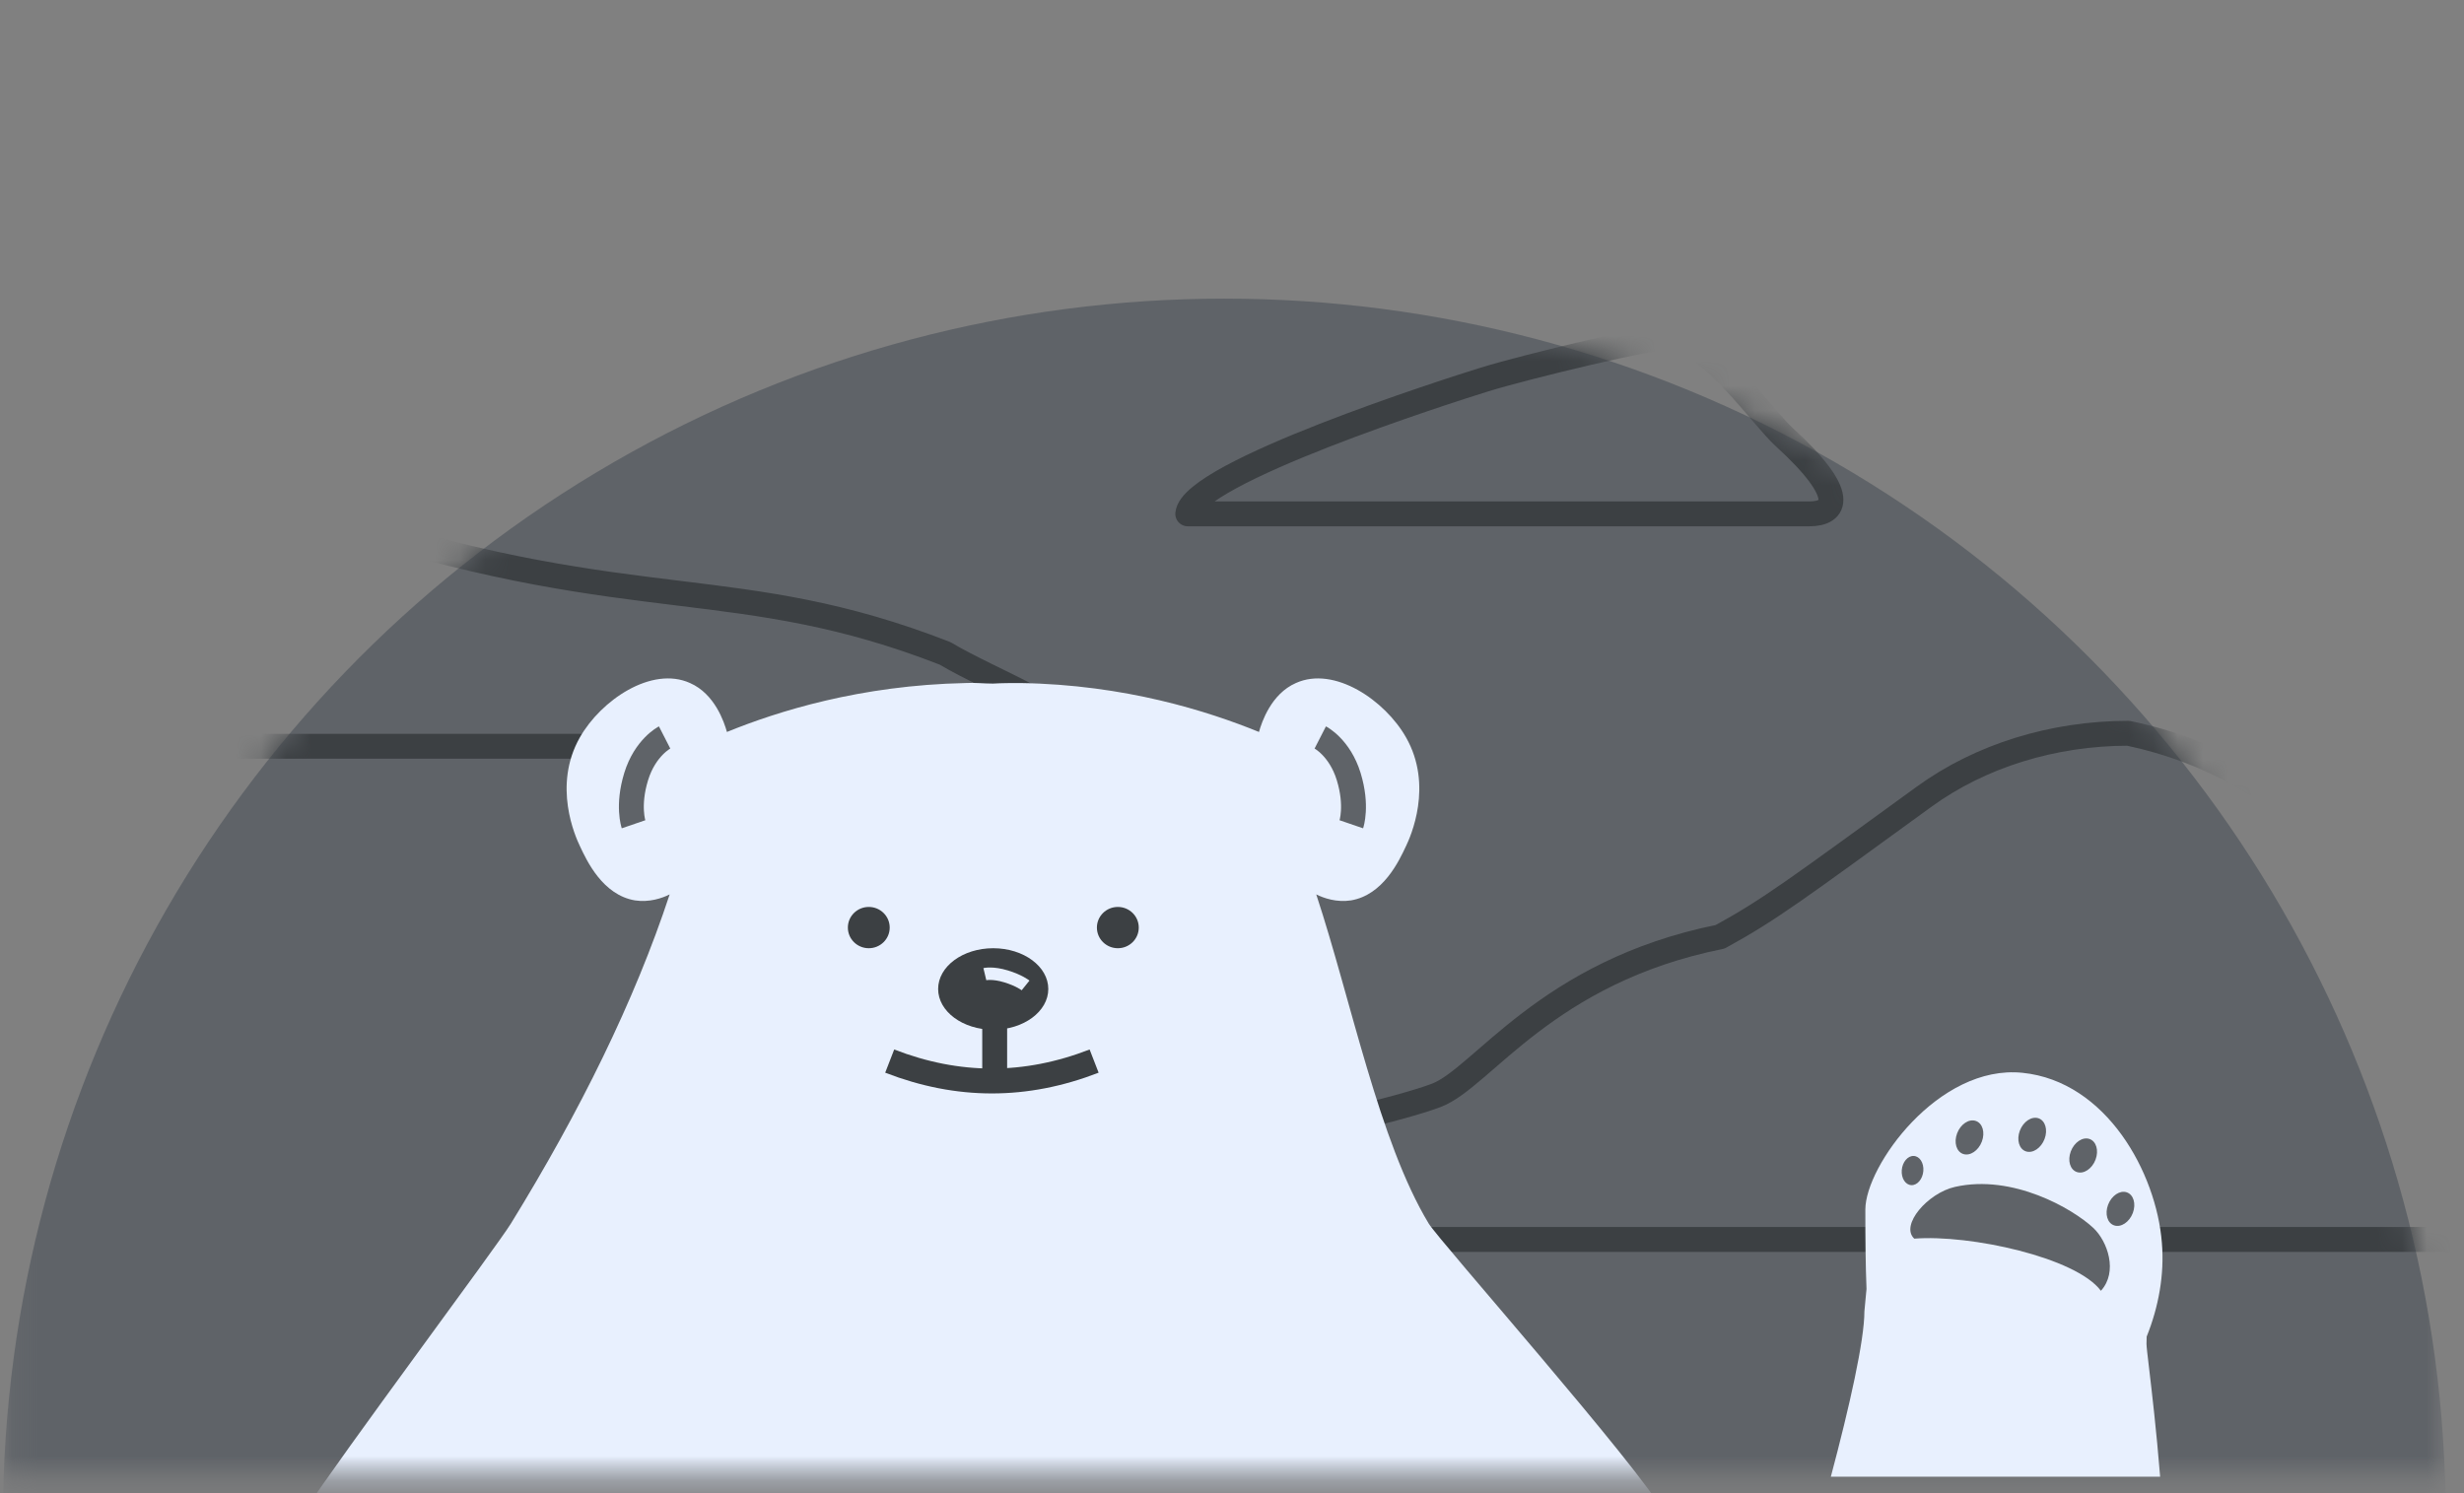 <svg width="99" height="60" viewBox="0 0 99 60" fill="none" xmlns="http://www.w3.org/2000/svg">
<rect x="0" y="0" width="99" height="60" fill="#808080" stroke="none"/>
<mask id="mask0_777_71229" style="mask-type:alpha" maskUnits="userSpaceOnUse" x="0" y="8" width="99" height="52">
<rect x="0.117" y="8.376" width="98.15" height="50.962" fill="white"/>
</mask>
<g mask="url(#mask0_777_71229)">
<circle cx="49.192" cy="61.075" r="49.075" fill="#5F6368"/>
</g>
<mask id="mask1_777_71229" style="mask-type:alpha" maskUnits="userSpaceOnUse" x="0" y="11" width="99" height="49">
<mask id="mask2_777_71229" style="mask-type:alpha" maskUnits="userSpaceOnUse" x="0" y="11" width="99" height="49">
<rect x="0.117" y="11.977" width="98.15" height="47.361" fill="white"/>
</mask>
<g mask="url(#mask2_777_71229)">
<circle cx="49.192" cy="61.052" r="49.075" fill="#E8F0FE"/>
</g>
</mask>
<g mask="url(#mask1_777_71229)">
<path d="M14.129 21.116C4.662 20.369 -4.221 22.855 -7.257 24.471C-13.103 27.583 -14.325 29.988 -12.029 29.988H11.422H43.699C43.473 28.662 39.881 27.398 37.971 26.255C29.709 23.031 25.602 24.74 14.129 21.116Z" stroke="#3C4043" stroke-linejoin="round"/>
<path d="M77.314 32.01C79.572 30.371 82.49 29.466 85.513 29.466C99.089 32.311 100.365 49.805 98.505 49.805H79.507H42.601C42.784 47.145 54.664 45.175 57.716 44.012C59.551 43.313 62.126 39.047 69.11 37.645C71.104 36.556 72.175 35.741 77.314 32.01Z" stroke="#3C4043" stroke-linejoin="round"/>
<path d="M62.191 20.648H47.722C47.886 18.996 58.212 15.693 59.649 15.249C61.348 14.725 66.586 13.467 67.155 13.546C68.761 13.766 70.814 16.768 71.676 17.553C74.297 19.941 73.734 20.648 72.704 20.648H62.191Z" stroke="#3C4043" stroke-linejoin="round"/>
</g>
<mask id="mask3_777_71229" style="mask-type:alpha" maskUnits="userSpaceOnUse" x="7" y="0" width="84" height="60">
<rect x="7.539" y="0.535" width="83.297" height="58.803" fill="#D9D9D9"/>
</mask>
<g mask="url(#mask3_777_71229)">
<path d="M54.279 36.181C53.704 36.269 53.195 36.094 52.885 35.941C54.296 40.221 55.403 45.854 57.403 49.166C57.814 49.847 65.848 58.918 66.903 60.843C70.841 68.031 62.996 69.42 60.918 73.301C63.153 94.504 60.918 112.622 58.705 119.173C52.066 121.356 47.45 118.598 47.45 118.598C45.237 112.047 45.428 106.071 45.428 106.071H34.363C34.363 106.071 34.509 112.047 32.297 118.598C32.297 118.598 27.725 121.356 21.086 119.173C18.873 112.622 13.647 93.6 15.882 72.398C16.654 65.075 7.303 68.229 12.153 60.843C13.81 58.32 19.942 50.119 20.528 49.166C23.299 44.666 25.495 40.221 26.906 35.941C26.596 36.094 26.087 36.269 25.512 36.181C24.219 35.965 23.577 34.592 23.307 34.014L23.299 33.998C23.122 33.627 22.193 31.574 23.299 29.631C24.14 28.146 26.176 26.748 27.725 27.447C28.721 27.884 29.097 29.019 29.207 29.413C31.243 28.583 34.563 27.535 38.789 27.447C39.165 27.425 39.519 27.469 39.896 27.469C40.272 27.447 40.626 27.447 41.002 27.447C45.206 27.513 48.548 28.583 50.584 29.413C50.694 29.019 51.071 27.884 52.066 27.447C53.615 26.748 55.651 28.146 56.492 29.631C57.599 31.574 56.669 33.627 56.492 33.998L56.484 34.014C56.214 34.592 55.572 35.965 54.279 36.181Z" fill="#E8F0FE"/>
<path d="M35.747 42.638C38.498 43.705 41.209 43.705 43.96 42.638" stroke="#3C4043" stroke-miterlimit="10"/>
<line x1="39.965" y1="40.504" x2="39.965" y2="43.438" stroke="#3C4043"/>
<path d="M34.906 38.103C35.371 38.103 35.747 37.732 35.747 37.273C35.747 36.815 35.371 36.444 34.906 36.444C34.442 36.444 34.066 36.815 34.066 37.273C34.066 37.732 34.442 38.103 34.906 38.103Z" fill="#3C4043"/>
<path d="M44.913 38.103C45.378 38.103 45.754 37.732 45.754 37.273C45.754 36.815 45.378 36.444 44.913 36.444C44.449 36.444 44.072 36.815 44.072 37.273C44.072 37.732 44.449 38.103 44.913 38.103Z" fill="#3C4043"/>
<path d="M39.906 41.378C41.128 41.378 42.119 40.645 42.119 39.741C42.119 38.836 41.128 38.103 39.906 38.103C38.684 38.103 37.693 38.836 37.693 39.741C37.693 40.645 38.684 41.378 39.906 41.378Z" fill="#3C4043"/>
<path d="M26.703 29.634C26.703 29.634 25.92 30.035 25.56 31.206C25.2 32.377 25.455 33.122 25.455 33.122" stroke="#5F6368"/>
<path d="M53.046 29.634C53.046 29.634 53.829 30.035 54.189 31.206C54.549 32.377 54.294 33.122 54.294 33.122" stroke="#5F6368"/>
</g>
<path d="M39.57 39.145C39.57 39.145 39.883 39.07 40.42 39.234C40.958 39.398 41.206 39.598 41.206 39.598" stroke="#E8F0FE" stroke-width="0.5"/>
<path fill-rule="evenodd" clip-rule="evenodd" d="M74.947 48.6C74.95 46.859 77.883 42.764 81.26 43.109C84.638 43.454 86.641 47.132 86.861 49.94C86.968 51.213 86.731 52.514 86.25 53.71C86.246 53.814 86.243 53.912 86.243 54.005C86.243 54.103 86.282 54.437 86.344 54.956C86.456 55.903 86.64 57.465 86.791 59.338H73.561C74.317 56.498 74.909 53.857 74.909 52.697C74.931 52.465 74.952 52.241 74.972 52.024C74.98 51.947 74.987 51.872 74.994 51.797C74.956 50.856 74.946 49.795 74.947 48.6Z" fill="#E8F0FE"/>
<path d="M84.945 49.241C85.219 49.333 85.555 49.11 85.694 48.742C85.832 48.375 85.723 48.003 85.448 47.911C85.174 47.82 84.839 48.043 84.7 48.41C84.561 48.778 84.67 49.15 84.945 49.241Z" fill="#5F6368"/>
<path d="M83.447 47.097C83.722 47.189 84.057 46.966 84.196 46.598C84.335 46.231 84.225 45.859 83.951 45.767C83.676 45.676 83.341 45.899 83.202 46.266C83.063 46.634 83.173 47.006 83.447 47.097Z" fill="#5F6368"/>
<path d="M81.399 46.266C81.674 46.358 82.009 46.135 82.148 45.767C82.287 45.4 82.177 45.028 81.903 44.936C81.628 44.845 81.293 45.068 81.154 45.435C81.015 45.803 81.125 46.175 81.399 46.266Z" fill="#5F6368"/>
<path d="M78.879 46.371C79.153 46.463 79.489 46.24 79.628 45.873C79.767 45.505 79.657 45.133 79.382 45.042C79.108 44.95 78.773 45.173 78.634 45.541C78.495 45.908 78.605 46.28 78.879 46.371Z" fill="#5F6368"/>
<path d="M76.797 47.623C77.036 47.633 77.251 47.378 77.277 47.053C77.302 46.729 77.129 46.459 76.89 46.45C76.65 46.44 76.436 46.695 76.41 47.019C76.384 47.343 76.557 47.614 76.797 47.623Z" fill="#5F6368"/>
<path d="M84.411 51.868C83.412 50.528 79.142 49.598 76.912 49.773C76.334 49.234 77.453 47.939 78.55 47.693C80.868 47.171 83.274 48.566 84.105 49.341C84.682 49.879 85.105 51.112 84.411 51.868Z" fill="#5F6368"/>
</svg>

